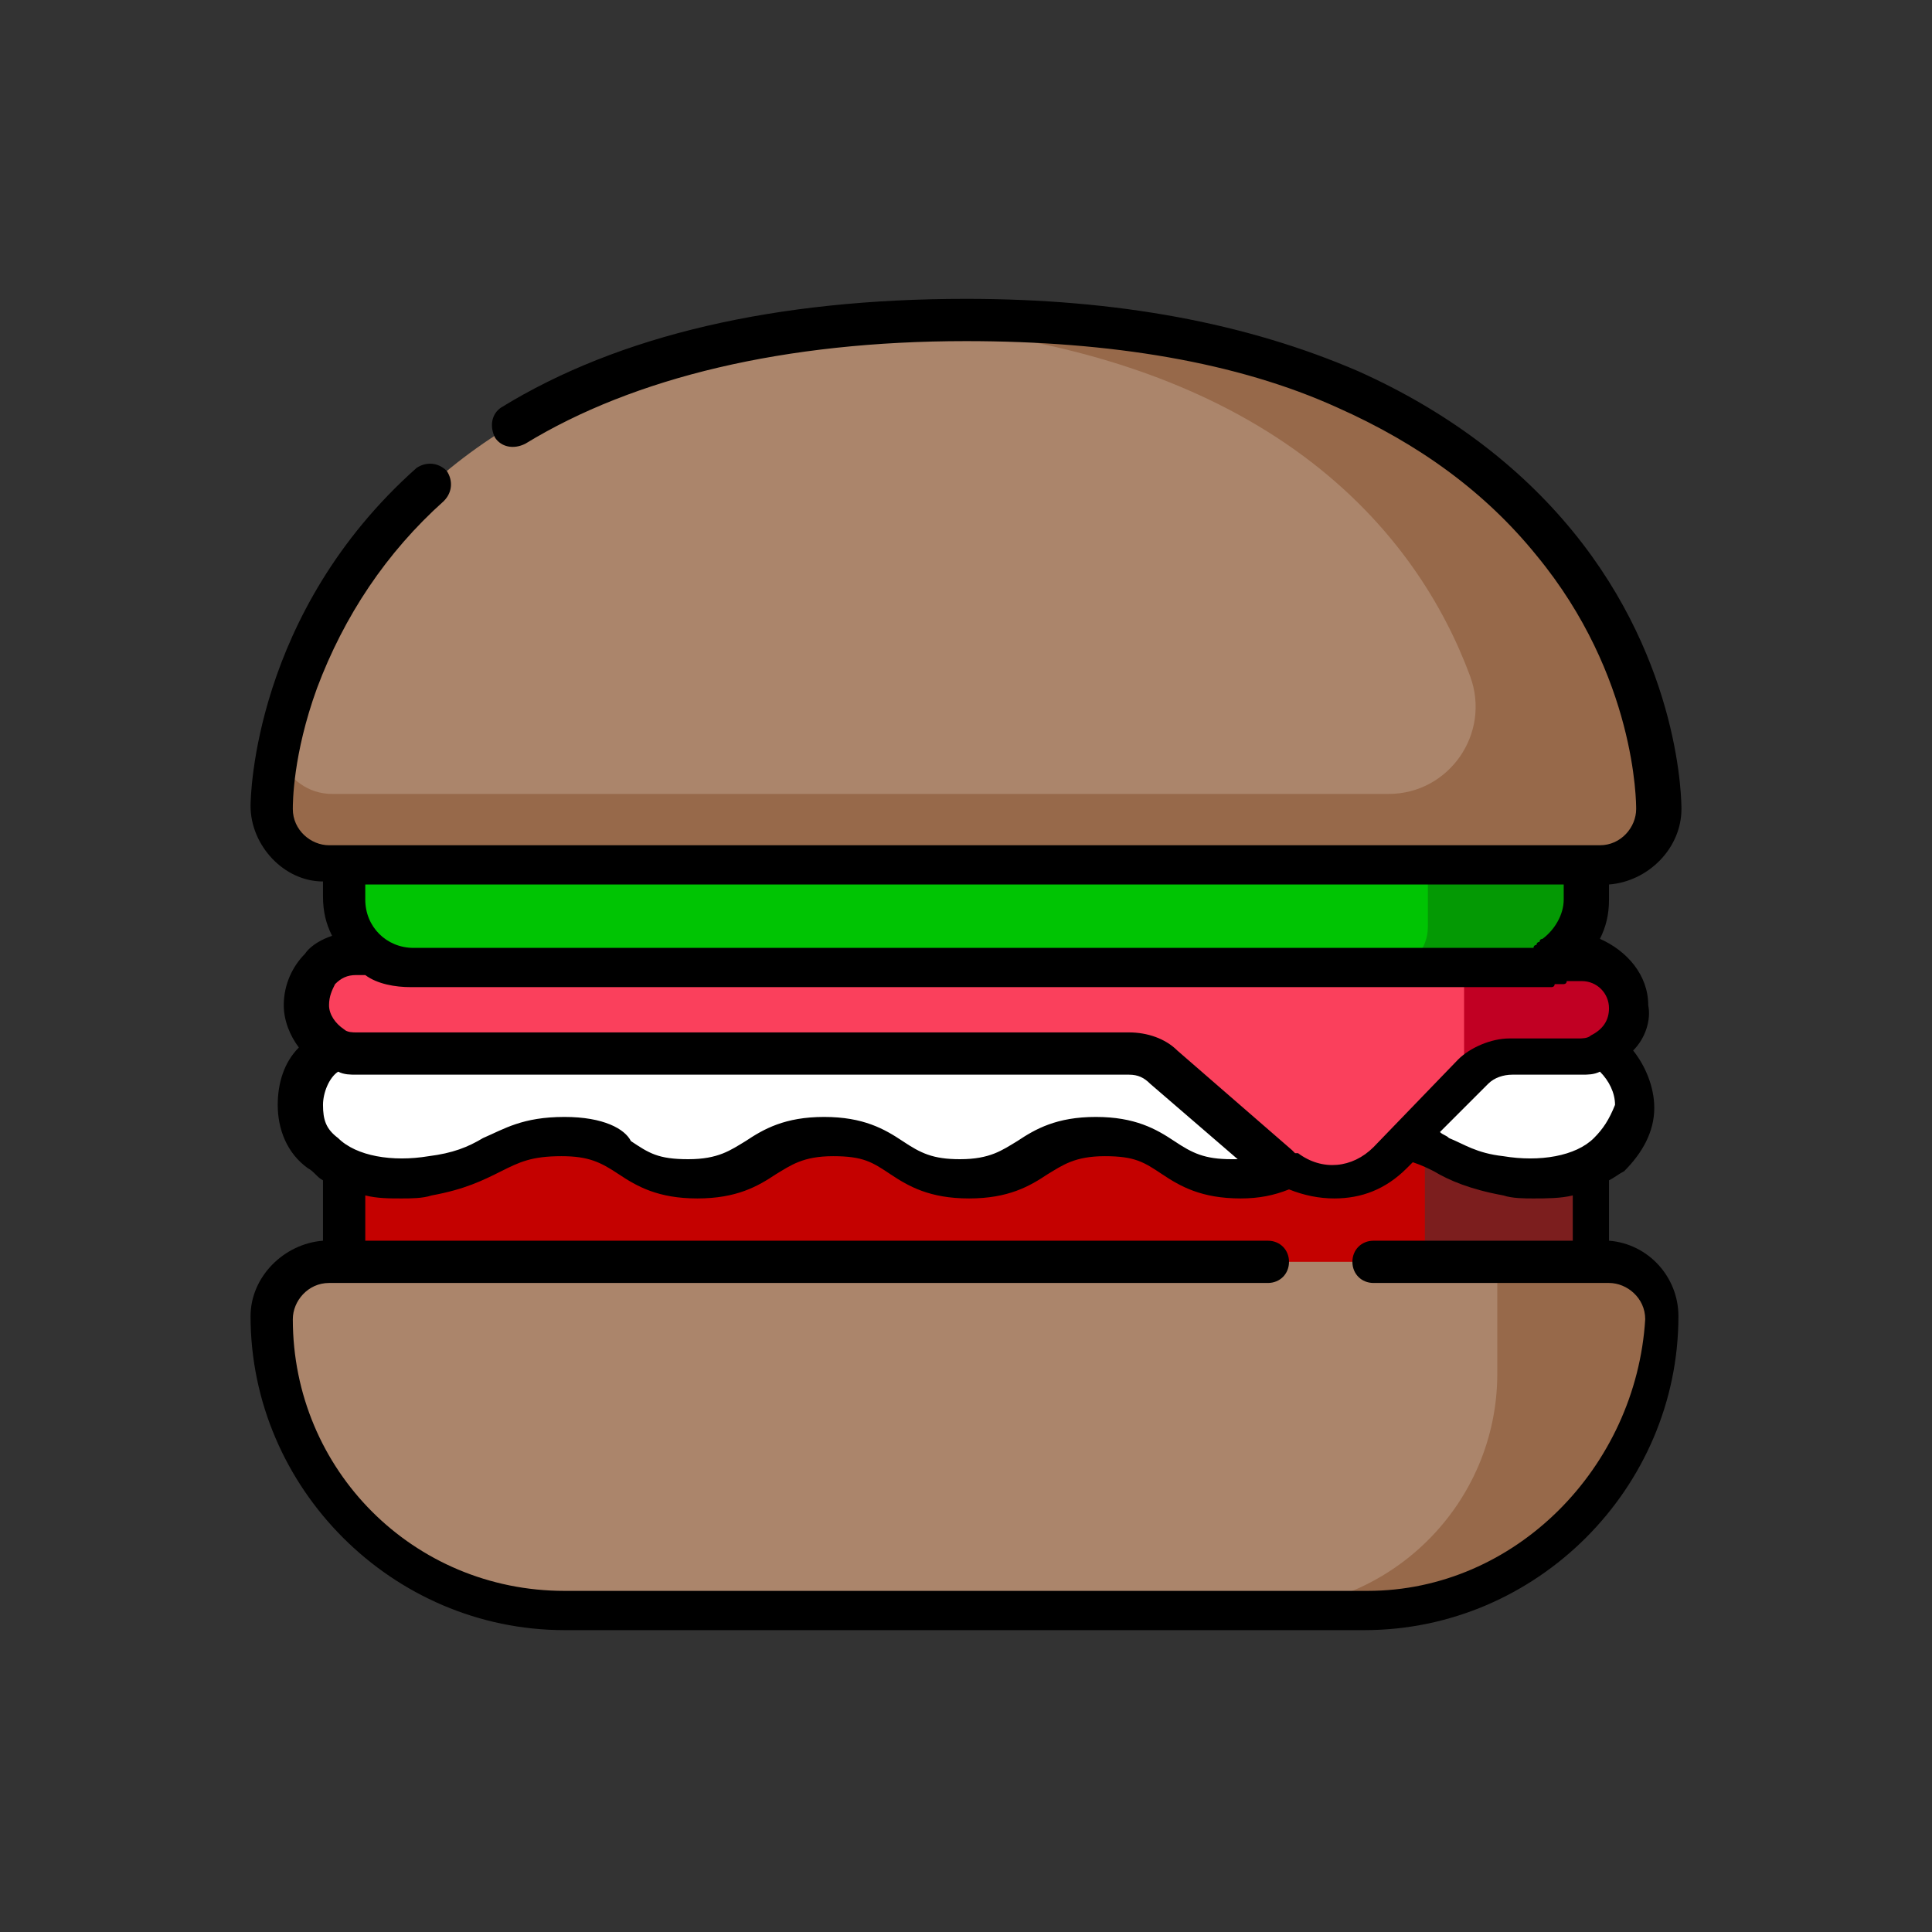 <?xml version="1.0" encoding="utf-8"?>
<!-- Generator: Adobe Illustrator 24.1.2, SVG Export Plug-In . SVG Version: 6.00 Build 0)  -->
<svg version="1.1" id="Layer_1" xmlns="http://www.w3.org/2000/svg" xmlns:xlink="http://www.w3.org/1999/xlink" x="0px" y="0px"
	 width="64" height="64" viewBox="0 0 64 64" style="enable-background:new 0 0 64 64;" xml:space="preserve">
<rect x="0" y="0" width="64" height="64" fill="#333333" stroke="none"/>
<style type="text/css">
	.st0{fill:#C40100;}
	.st1{fill:#7C1E1E;}
	.st2{fill:#FFFFFF;}
	.st3{fill:#AB856B;}
	.st4{fill:#97694A;}
	.st5{fill:#00C403;}
	.st6{fill:#049904;}
	.st7{fill:#FA405C;}
	.st8{fill:#C10023;}
</style>
<path class="st0" d="M50.3,37.1H13.7c-1.3,0-2.3,1-2.3,2.3v2c0,0.5,0.4,0.9,0.9,0.9h39.3c0.5,0,0.9-0.4,0.9-0.9v-2
	C52.6,38.1,51.5,37.1,50.3,37.1z"/>
<path class="st1" d="M50.3,37.1h-3.1v5.2h4.4c0.5,0,0.9-0.4,0.9-0.9v-2C52.6,38.1,51.5,37.1,50.3,37.1z"/>
<path class="st2" d="M51.8,34.4c1.2,0,2.2,1,2.2,2.2c0,1.8-2,2.7-4.3,2.4c-2.2-0.3-2.2-1.3-4.4-1.3C43,37.7,43,39,40.8,39
	c-2.2,0-2.2-1.3-4.4-1.3S34.2,39,32,39c-2.2,0-2.2-1.3-4.4-1.3c-2.2,0-2.2,1.3-4.4,1.3s-2.2-1.3-4.4-1.3c-2.2,0-2.2,1-4.4,1.3
	C12,39.3,10,38.4,10,36.6c0-1.2,1-2.2,2.2-2.2H51.8z"/>
<path class="st2" d="M54,36.6c0-1.2-1-2.2-2.2-2.2h-3.3v4.3c0.3,0.1,0.7,0.2,1.2,0.3C52,39.3,54,38.4,54,36.6z"/>
<path class="st3" d="M53.1,41.8H10.9c-1,0-1.9,0.8-1.9,1.9c0,5.3,4.3,9.7,9.7,9.7h26.5c5.3,0,9.7-4.3,9.7-9.7
	C54.9,42.7,54.1,41.8,53.1,41.8z"/>
<path class="st4" d="M53.1,41.8h-3.5v3.7c0,4.3-3.5,7.8-7.8,7.8h3.5c5.3,0,9.7-4.3,9.7-9.7C54.9,42.7,54.1,41.8,53.1,41.8z"/>
<path class="st5" d="M50.3,32H13.7c-1.3,0-2.3-1-2.3-2.3v-2c0-0.5,0.4-0.9,0.9-0.9h39.3c0.5,0,0.9,0.4,0.9,0.9v2
	C52.6,31,51.5,32,50.3,32z"/>
<path class="st6" d="M51.7,26.9h-4.4v3.8c0,0.8-0.6,1.4-1.4,1.4h4.4c1.3,0,2.3-1,2.3-2.3v-2C52.6,27.3,52.2,26.9,51.7,26.9z"/>
<path class="st7" d="M52.2,31.6H11.8c-0.9,0-1.7,0.7-1.7,1.7c0,0.9,0.7,1.6,1.6,1.6h25.6c0.4,0,0.8,0.1,1.1,0.4l3.6,3.1
	c1.1,0.9,2.6,0.8,3.6-0.2l2.8-2.9c0.3-0.3,0.8-0.5,1.2-0.5h2.3c0.9,0,1.7-0.7,1.7-1.7C53.8,32.3,53.1,31.6,52.2,31.6z"/>
<path class="st3" d="M32,10.6c-21.4,0-22.9,14.1-22.9,16.1c0,1,0.8,1.9,1.9,1.9h42.1c1,0,1.9-0.8,1.9-1.9
	C54.9,24.7,53.4,10.6,32,10.6z"/>
<path class="st4" d="M54.9,26.7C54.9,26.7,54.9,26.6,54.9,26.7C54.9,26.6,54.9,26.6,54.9,26.7C54.9,26.6,54.9,26.6,54.9,26.7
	c0-0.1,0-0.1,0-0.1c0,0,0,0,0,0c0,0,0,0,0-0.1c0,0,0,0,0,0c0,0,0,0,0-0.1c0,0,0,0,0,0c0-0.1,0-0.3,0-0.5c0,0,0,0,0,0
	c-0.4-3.6-3.4-15.3-22.9-15.3c-0.9,0-1.8,0-2.7,0.1c12.9,0.8,17.7,7.1,19.4,11.7c0.7,1.9-0.7,3.9-2.7,3.9h-35
	c-0.8,0-1.4-0.5-1.7-1.1c-0.1,0.7-0.2,1.2-0.2,1.5c0,1,0.8,1.9,1.9,1.9h42.1C54.1,28.6,54.9,27.7,54.9,26.7
	C54.9,26.7,54.9,26.7,54.9,26.7z"/>
<path class="st8" d="M52.2,31.6h-3.7v3.9l0.2-0.2c0.3-0.3,0.8-0.5,1.2-0.5h2.3c0.9,0,1.7-0.7,1.7-1.7C53.8,32.3,53.1,31.6,52.2,31.6
	z"/>
<path d="M53.3,41.1v-1.7c0-0.1,0-0.2,0-0.3c0.2-0.1,0.3-0.2,0.5-0.3c0.6-0.6,1-1.3,1-2.1c0-0.7-0.3-1.4-0.7-1.9
	c0.4-0.4,0.6-1,0.5-1.5c0-1-0.7-1.8-1.6-2.2c0.2-0.4,0.3-0.8,0.3-1.3v-0.5c1.3-0.1,2.4-1.2,2.4-2.5c0-0.2,0-4.8-3.6-9.2
	c-1.8-2.2-4.2-4-7.1-5.3C41.3,10.7,37,9.9,32,9.9c-6.3,0-11.5,1.2-15.4,3.6c-0.3,0.2-0.4,0.6-0.2,1c0.2,0.3,0.6,0.4,1,0.2
	C21,12.5,26,11.3,32,11.3c4.8,0,9,0.7,12.3,2.2c2.7,1.2,4.9,2.8,6.6,4.9c3.3,4,3.3,8.2,3.3,8.4c0,0.6-0.5,1.2-1.2,1.2H10.9
	c-0.6,0-1.2-0.5-1.2-1.2c0-0.2,0-1.8,0.8-4c0.9-2.4,2.3-4.5,4.2-6.2c0.3-0.3,0.3-0.7,0.1-1c-0.3-0.3-0.7-0.3-1-0.1
	c-5.4,4.8-5.5,10.9-5.5,11.2c0,1.3,1.1,2.5,2.4,2.5v0.5c0,0.5,0.1,0.9,0.3,1.3c-0.3,0.1-0.7,0.3-0.9,0.6c-0.4,0.4-0.7,1-0.7,1.7
	c0,0.5,0.2,1,0.5,1.4c-0.5,0.5-0.7,1.2-0.7,1.9c0,0.8,0.3,1.6,1,2.1c0.2,0.1,0.3,0.3,0.5,0.4c0,0.1,0,0.2,0,0.3v1.7
	c-1.3,0.1-2.4,1.2-2.4,2.5c0,5.7,4.7,10.4,10.4,10.4h26.5c5.7,0,10.4-4.7,10.4-10.4C55.6,42.3,54.6,41.2,53.3,41.1z M52.8,37.7
	c-0.6,0.6-1.8,0.8-3,0.6c-0.9-0.1-1.3-0.4-1.8-0.6c-0.1-0.1-0.2-0.1-0.3-0.2l1.6-1.6c0.2-0.2,0.5-0.3,0.8-0.3h2.3
	c0.2,0,0.4,0,0.6-0.1c0.3,0.3,0.5,0.7,0.5,1.1C53.3,37.1,53.1,37.4,52.8,37.7z M12.1,29.3h39.7v0.5c0,0.5-0.3,1-0.7,1.3c0,0,0,0,0,0
	c0,0-0.1,0-0.1,0.1c0,0,0,0,0,0c0,0-0.1,0-0.1,0.1c0,0,0,0,0,0c0,0-0.1,0-0.1,0.1c0,0,0,0,0,0c0,0-0.1,0-0.1,0c0,0,0,0,0,0
	c0,0-0.1,0-0.1,0c0,0,0,0,0,0c0,0-0.1,0-0.1,0H13.7c-0.9,0-1.6-0.7-1.6-1.6V29.3z M11.1,32.6c0.2-0.2,0.4-0.3,0.7-0.3h0.3
	c0.4,0.3,1,0.4,1.5,0.4h36.6c0.1,0,0.1,0,0.2,0c0,0,0,0,0.1,0c0,0,0.1,0,0.1,0c0,0,0,0,0.1,0c0.1,0,0.1,0,0.2,0c0,0,0,0,0.1,0
	c0,0,0.1,0,0.1,0c0,0,0.1,0,0.1,0c0,0,0.1,0,0.1,0c0,0,0.1,0,0.1,0c0,0,0.1,0,0.1-0.1c0,0,0.1,0,0.1,0c0,0,0.1,0,0.1,0
	c0,0,0.1,0,0.1,0c0,0,0.1,0,0.1-0.1c0,0,0,0,0.1,0h0.4c0.5,0,0.9,0.4,0.9,0.9c0,0.4-0.2,0.7-0.6,0.9c0,0,0,0,0,0
	c-0.1,0.1-0.3,0.1-0.4,0.1h-2.3c-0.6,0-1.3,0.3-1.7,0.7l-2.8,2.9c-0.7,0.7-1.7,0.8-2.5,0.2c0,0,0,0-0.1,0c0,0-0.1-0.1-0.1-0.1
	c0,0,0,0,0,0L39,34.8c-0.4-0.4-1-0.6-1.6-0.6H11.8c-0.1,0-0.3,0-0.4-0.1h0c-0.3-0.2-0.5-0.5-0.5-0.8C10.9,33,11,32.8,11.1,32.6z
	 M10.7,36.6c0-0.4,0.2-0.9,0.5-1.1c0.2,0.1,0.4,0.1,0.6,0.1h25.6c0.3,0,0.5,0.1,0.7,0.3l2.9,2.5c-0.1,0-0.1,0-0.2,0
	c-0.9,0-1.3-0.2-1.9-0.6c-0.6-0.4-1.3-0.8-2.6-0.8c-1.3,0-2,0.4-2.6,0.8c-0.5,0.3-0.9,0.6-1.9,0.6c-0.9,0-1.3-0.2-1.9-0.6
	c-0.6-0.4-1.3-0.8-2.6-0.8c-1.3,0-2,0.4-2.6,0.8c-0.5,0.3-0.9,0.6-1.9,0.6s-1.3-0.2-1.9-0.6C20.7,37.4,20,37,18.7,37
	c-1.4,0-2,0.4-2.7,0.7c-0.5,0.3-1,0.5-1.8,0.6c-1.2,0.2-2.4,0-3-0.6C10.8,37.4,10.7,37.1,10.7,36.6z M45.3,52.7H18.7c-5,0-9-4-9-9
	c0-0.6,0.5-1.2,1.2-1.2H42c0.4,0,0.7-0.3,0.7-0.7s-0.3-0.7-0.7-0.7H12.1v-1.5c0.4,0.1,0.8,0.1,1.2,0.1c0.3,0,0.7,0,1-0.1
	c1.1-0.2,1.7-0.5,2.3-0.8c0.6-0.3,1-0.5,2-0.5c0.9,0,1.3,0.2,1.9,0.6c0.6,0.4,1.3,0.8,2.6,0.8c1.3,0,2-0.4,2.6-0.8
	c0.5-0.3,0.9-0.6,1.9-0.6s1.3,0.2,1.9,0.6c0.6,0.4,1.3,0.8,2.6,0.8c1.3,0,2-0.4,2.6-0.8c0.5-0.3,0.9-0.6,1.9-0.6s1.3,0.2,1.9,0.6
	c0.6,0.4,1.3,0.8,2.6,0.8c0.6,0,1.1-0.1,1.6-0.3c0.5,0.2,1,0.3,1.5,0.3c0.9,0,1.7-0.3,2.4-1l0.2-0.2c0.3,0.1,0.5,0.2,0.7,0.3
	c0.5,0.3,1.2,0.6,2.3,0.8c0.3,0.1,0.7,0.1,1,0.1c0.4,0,0.9,0,1.3-0.1v1.5h-6.6c-0.4,0-0.7,0.3-0.7,0.7s0.3,0.7,0.7,0.7h7.8
	c0.6,0,1.2,0.5,1.2,1.2C54.2,48.6,50.2,52.7,45.3,52.7z"/>
</svg>
